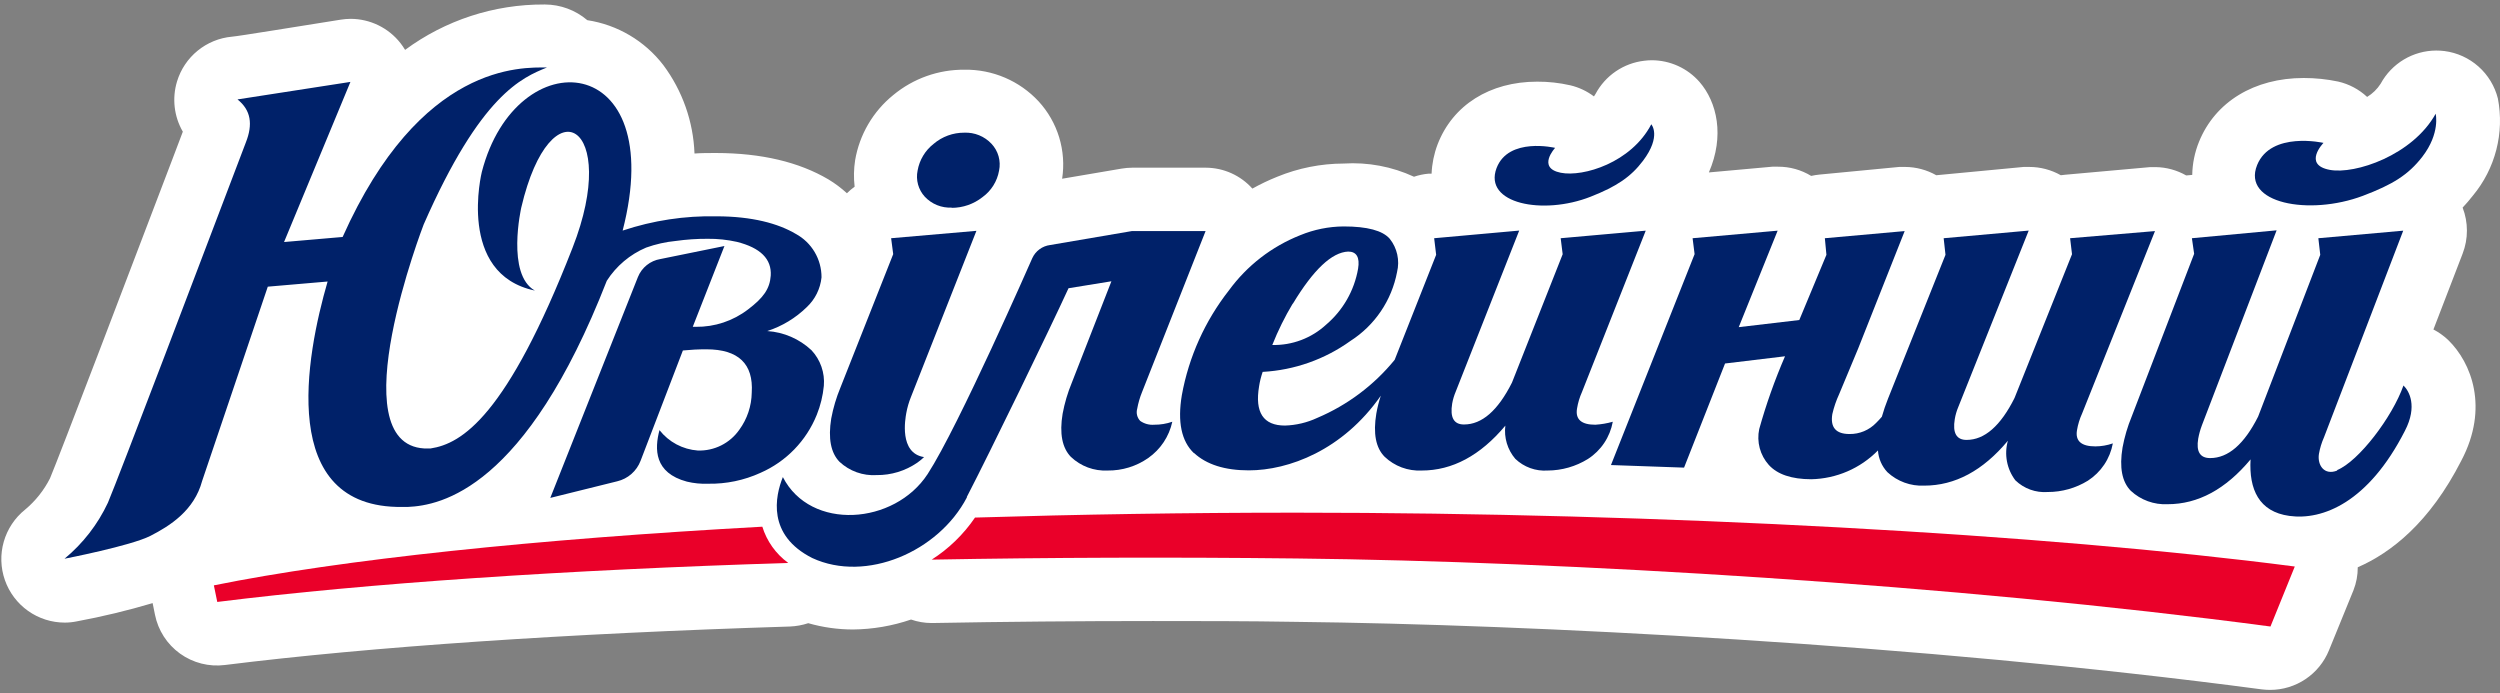 <svg width="303" height="84" viewBox="0 0 303 84" fill="none" xmlns="http://www.w3.org/2000/svg">
<rect x="0" y="0" width="303" height="84" fill="#808080" stroke="none"/>
<path d="M294.931 39.933L298.47 30.742C299.164 28.946 299.164 26.957 298.47 25.161C298.893 24.709 299.315 24.226 299.727 23.693C301.067 22.078 302.032 20.186 302.554 18.154C303.076 16.121 303.141 13.998 302.744 11.938C302.367 10.44 301.548 9.09 300.393 8.064C299.238 7.038 297.8 6.384 296.268 6.186C295.935 6.145 295.599 6.125 295.263 6.126C293.884 6.131 292.531 6.507 291.348 7.214C290.164 7.922 289.193 8.935 288.535 10.148C288.119 10.8 287.558 11.347 286.896 11.747C285.91 10.829 284.7 10.187 283.387 9.886C282.011 9.597 280.609 9.452 279.204 9.454C273.221 9.454 268.484 12.34 266.523 17.177C266.003 18.455 265.723 19.819 265.699 21.199L265.035 21.259H264.955C263.836 20.62 262.573 20.274 261.284 20.254C261.053 20.254 260.822 20.254 260.601 20.254L250.283 21.179L249.771 21.239C248.605 20.58 247.289 20.233 245.949 20.234H245.266L234.677 21.239C233.529 20.589 232.235 20.243 230.916 20.234H230.182L220.519 21.159C220.18 21.192 219.845 21.246 219.513 21.32C218.302 20.582 216.909 20.196 215.491 20.204H214.807L207.114 20.898C209.035 16.493 208.12 12.39 205.978 9.927C205.256 9.104 204.367 8.444 203.37 7.992C202.373 7.539 201.291 7.304 200.196 7.302C199.89 7.303 199.584 7.323 199.281 7.363C198.045 7.506 196.862 7.946 195.834 8.647C194.806 9.348 193.963 10.287 193.378 11.385C193.324 11.491 193.26 11.592 193.187 11.687C192.336 11.043 191.36 10.584 190.321 10.339C189.002 10.038 187.652 9.89 186.299 9.897C180.567 9.897 176.062 12.742 174.232 17.509C173.803 18.642 173.559 19.837 173.508 21.048H173.146C172.543 21.101 171.949 21.225 171.376 21.42C168.711 20.187 165.78 19.637 162.849 19.822C160.089 19.83 157.357 20.373 154.804 21.42C153.769 21.835 152.762 22.315 151.788 22.858C151.08 22.067 150.214 21.432 149.246 20.996C148.277 20.559 147.228 20.331 146.167 20.324H137.227C136.796 20.326 136.365 20.363 135.94 20.435L128.73 21.662C128.988 19.986 128.866 18.274 128.374 16.652C127.881 15.03 127.03 13.539 125.884 12.29C124.74 11.056 123.349 10.077 121.802 9.415C120.255 8.753 118.587 8.424 116.904 8.449C113.749 8.419 110.684 9.51 108.256 11.526C105.81 13.509 104.169 16.315 103.641 19.419C103.475 20.481 103.455 21.56 103.581 22.627C103.248 22.867 102.936 23.133 102.645 23.422C101.956 22.788 101.205 22.225 100.403 21.742C96.833 19.641 92.308 18.555 86.777 18.544C85.882 18.544 85.018 18.544 84.173 18.605C84.029 14.731 82.711 10.992 80.392 7.885C78.138 4.952 74.838 3.003 71.181 2.445C69.749 1.226 67.933 0.553 66.052 0.545H65.952C59.888 0.516 53.978 2.445 49.099 6.045C48.924 5.756 48.732 5.478 48.525 5.211C47.806 4.299 46.889 3.562 45.844 3.055C44.799 2.549 43.653 2.285 42.492 2.284C42.088 2.288 41.684 2.321 41.285 2.385C36.257 3.179 28.846 4.396 28.112 4.446C26.588 4.585 25.14 5.176 23.954 6.144C22.768 7.111 21.898 8.411 21.455 9.876C21.149 10.885 21.054 11.945 21.175 12.992C21.296 14.038 21.631 15.049 22.159 15.96L20.852 19.409C15.744 32.824 7.196 55.288 6.06 57.973C5.324 59.43 4.298 60.72 3.043 61.764C1.8 62.76 0.897 64.118 0.458 65.65C0.019 67.181 0.067 68.811 0.595 70.315C1.123 71.818 2.104 73.121 3.403 74.042C4.703 74.964 6.257 75.459 7.85 75.46C8.34 75.459 8.828 75.408 9.308 75.309C12.408 74.734 15.476 73.995 18.499 73.097L18.781 74.495C19.16 76.395 20.245 78.082 21.818 79.215C23.391 80.347 25.335 80.842 27.258 80.598C45.006 78.386 68.687 76.777 95.757 75.933C96.506 75.902 97.248 75.766 97.959 75.53C99.722 76.036 101.546 76.293 103.379 76.294C105.775 76.271 108.152 75.864 110.418 75.088C111.217 75.366 112.056 75.509 112.902 75.51H113.043C121.751 75.349 130.741 75.269 139.741 75.269C145.453 75.269 151.235 75.269 157.057 75.369C185.012 75.681 232.475 78.014 274.146 83.555C274.479 83.594 274.815 83.615 275.151 83.615C276.68 83.614 278.174 83.157 279.442 82.302C280.71 81.448 281.695 80.235 282.271 78.819L285.237 71.548C285.588 70.658 285.766 69.709 285.76 68.753C289.782 67.003 294.478 63.353 298.32 55.811C301.678 49.446 299.557 43.965 296.711 41.2C296.179 40.698 295.58 40.271 294.931 39.933Z" fill="white"/>
<path d="M195.249 56.364L204.108 56.676L209.075 44.056L216.345 43.181C215.104 46.046 214.059 48.992 213.218 52C213.056 52.764 213.076 53.555 213.277 54.31C213.478 55.065 213.854 55.762 214.374 56.344C215.42 57.497 217.133 58.077 219.513 58.084C222.564 58.025 225.47 56.772 227.608 54.594C227.673 55.579 228.078 56.51 228.754 57.229C229.351 57.783 230.052 58.212 230.817 58.492C231.582 58.772 232.395 58.896 233.209 58.858C236.95 58.858 240.332 57.044 243.355 53.418C243.125 54.233 243.087 55.09 243.244 55.922C243.401 56.755 243.749 57.539 244.26 58.214C244.777 58.713 245.394 59.097 246.07 59.342C246.745 59.586 247.465 59.685 248.182 59.632C249.904 59.636 251.593 59.159 253.059 58.255C253.843 57.747 254.515 57.085 255.034 56.309C255.553 55.532 255.907 54.658 256.076 53.739C255.393 53.976 254.676 54.099 253.954 54.102C252.254 54.102 251.51 53.448 251.731 52.141C251.847 51.446 252.053 50.77 252.345 50.13L261.184 28.007L250.897 28.872L251.128 30.812L244.16 48.239C242.47 51.618 240.529 53.317 238.347 53.317C237.121 53.317 236.638 52.472 236.919 50.793C237.003 50.292 237.144 49.803 237.342 49.335L245.879 27.947L235.572 28.872L235.793 30.883L228.835 48.299C228.545 49.023 228.293 49.761 228.08 50.512C227.849 50.783 227.618 51.025 227.387 51.256C226.969 51.689 226.467 52.032 225.912 52.264C225.357 52.495 224.76 52.611 224.159 52.603C222.51 52.603 221.816 51.799 222.077 50.19C222.269 49.359 222.545 48.551 222.902 47.776L225.204 42.256L230.846 28.007L221.172 28.872L221.363 30.883L218.075 38.787L210.734 39.651L215.45 27.957L205.143 28.872L205.385 30.802L195.249 56.364Z" fill="#002169"/>
<path d="M192.775 23.844C195.962 22.597 197.682 21.41 199.13 19.49C201.403 16.473 200.136 15.065 200.136 15.065C197.712 19.711 191.89 21.481 189.165 20.938C186.229 20.355 188.481 17.921 188.481 17.921C188.481 17.921 182.83 16.573 181.382 20.375C179.763 24.689 187.013 26.116 192.775 23.844Z" fill="#002169"/>
<path d="M92.388 63.836C64.916 65.344 41.486 67.797 25.92 70.945L26.332 72.956C44.433 70.694 68.466 69.075 95.536 68.23C94.036 67.138 92.931 65.589 92.388 63.815" fill="#EA0029"/>
<path d="M118.171 62.729C116.784 64.766 114.998 66.5 112.922 67.828C127.151 67.566 142.024 67.516 157.167 67.687C189.567 68.039 236.759 70.824 275.181 75.933L278.128 68.662C248.041 64.73 201.433 62.136 157.077 62.136C143.783 62.136 130.721 62.347 118.181 62.729" fill="#EA0029"/>
<path d="M117.186 60.215C120.022 54.745 127.302 39.742 129.504 34.935L134.703 34.091L129.906 46.379C129.404 47.59 129.03 48.85 128.79 50.14C128.388 52.553 128.74 54.293 129.796 55.379C130.387 55.939 131.085 56.374 131.849 56.658C132.613 56.941 133.427 57.067 134.24 57.028C136.001 57.05 137.725 56.519 139.168 55.509C140.658 54.464 141.7 52.895 142.084 51.115C141.379 51.359 140.638 51.482 139.892 51.477C139.289 51.526 138.687 51.363 138.192 51.014C138.008 50.821 137.878 50.583 137.814 50.324C137.751 50.064 137.756 49.793 137.83 49.536C137.954 48.847 138.15 48.173 138.414 47.525L146.116 28.007H137.177L127.282 29.696C126.813 29.754 126.367 29.932 125.987 30.212C125.606 30.492 125.304 30.865 125.11 31.295C125.019 31.496 116.18 51.678 112.44 57.44C108.417 63.624 98.241 64.379 94.882 57.822C93.947 60.145 92.942 64.861 98.452 67.636C104.968 70.653 113.757 66.872 117.186 60.286" fill="#002169"/>
<path d="M115.346 25.191C116.7 25.19 118.014 24.733 119.076 23.894C120.141 23.125 120.863 21.97 121.088 20.676C121.207 20.101 121.186 19.506 121.027 18.941C120.867 18.375 120.574 17.857 120.172 17.428C119.751 16.978 119.237 16.625 118.666 16.392C118.095 16.16 117.48 16.053 116.864 16.081C115.505 16.074 114.188 16.556 113.154 17.438C112.127 18.24 111.436 19.394 111.213 20.676C111.097 21.236 111.116 21.815 111.268 22.366C111.42 22.916 111.701 23.423 112.088 23.844C112.503 24.287 113.009 24.634 113.572 24.861C114.134 25.089 114.74 25.191 115.346 25.161" fill="#002169"/>
<path d="M106.245 57.581C108.007 57.6 109.732 57.073 111.183 56.072C111.472 55.87 111.744 55.645 111.997 55.399C108.93 54.926 109.735 50.693 109.835 50.099C109.958 49.41 110.154 48.736 110.418 48.088L118.342 27.977L108.005 28.872L108.256 30.802L101.861 46.972C101.36 48.18 100.986 49.437 100.745 50.723C100.356 53.136 100.691 54.886 101.75 55.972C102.351 56.532 103.059 56.963 103.832 57.24C104.605 57.517 105.426 57.633 106.245 57.581Z" fill="#002169"/>
<path d="M39.706 34.121C37.082 43.171 33.572 61.633 48.757 61.442C48.978 61.442 49.189 61.442 49.41 61.442C53.433 61.271 63.7 59.25 73.544 34.03C74.691 32.239 76.352 30.837 78.311 30.008C79.469 29.593 80.675 29.323 81.9 29.204C83.183 29.023 84.477 28.936 85.772 28.942C86.962 28.93 88.15 29.055 89.311 29.314C92.167 30.032 93.535 31.392 93.414 33.397C93.303 34.996 92.539 36.082 90.669 37.499C88.851 38.897 86.616 39.641 84.324 39.611H83.962L87.803 29.817L80.04 31.396C79.436 31.494 78.868 31.746 78.391 32.129C77.913 32.511 77.543 33.01 77.315 33.578L66.696 60.346L74.801 58.335C75.441 58.184 76.034 57.879 76.528 57.446C77.022 57.013 77.403 56.465 77.637 55.851L82.765 42.477C83.711 42.382 84.661 42.335 85.611 42.336C89.492 42.336 91.333 44.096 91.111 47.585C91.087 49.207 90.56 50.781 89.603 52.09C89.04 52.894 88.285 53.545 87.408 53.984C86.53 54.423 85.556 54.636 84.575 54.604C83.671 54.539 82.791 54.285 81.991 53.859C81.19 53.433 80.488 52.844 79.929 52.131C79.326 54.403 79.266 57.309 83.258 58.375C84.103 58.578 84.973 58.663 85.842 58.627C88.022 58.665 90.183 58.215 92.167 57.309C95.278 55.949 97.73 53.421 98.995 50.27C99.446 49.147 99.734 47.965 99.85 46.761C99.916 45.977 99.817 45.188 99.558 44.445C99.3 43.702 98.889 43.021 98.352 42.447C96.888 41.076 94.993 40.255 92.992 40.124C94.789 39.54 96.427 38.549 97.778 37.228C98.79 36.279 99.425 34.998 99.568 33.618C99.573 32.54 99.286 31.481 98.737 30.553C98.189 29.625 97.398 28.863 96.451 28.349C94.309 27.082 91.162 26.227 86.878 26.217C83.002 26.134 79.142 26.719 75.465 27.947C81.106 6.085 62.573 4.738 58.4 20.827C58.4 20.827 55.313 33.216 64.826 35.217C61.336 33.266 63.177 25.161 63.177 25.161C66.746 9.917 75.243 15.105 69.391 30.038C61.427 50.461 55.967 53.78 52.186 54.353C52.055 54.353 51.552 54.353 51.422 54.353C41.094 53.76 51.351 27.203 51.351 27.203C58.279 11.415 63.277 9.414 66.294 8.177C63.277 8.177 50.989 7.554 41.527 28.721L34.427 29.334L42.472 9.927C42.472 9.927 29.55 11.938 28.786 12.049C30.425 13.366 30.666 15.065 29.792 17.277C24.442 31.355 14.416 57.772 13.079 60.929C11.85 63.553 10.054 65.872 7.82 67.717C7.82 67.717 15.864 66.158 18.238 64.942C20.611 63.725 23.537 61.875 24.502 58.285L32.456 34.744L39.706 34.121Z" fill="#002169"/>
<path d="M283.276 57.028C281.698 57.661 280.843 56.374 281.054 55.017C281.175 54.324 281.381 53.648 281.667 53.005L291.271 27.957L280.984 28.872L281.215 30.883L273.683 50.492C271.994 53.843 270.056 55.519 267.871 55.519C266.644 55.519 266.161 54.735 266.423 53.166C266.523 52.611 266.675 52.065 266.875 51.537L275.926 27.916L265.659 28.872L265.93 30.762L258.358 50.492C257.86 51.7 257.49 52.957 257.252 54.242C256.85 56.656 257.185 58.405 258.258 59.491C258.855 60.044 259.557 60.471 260.322 60.749C261.087 61.027 261.9 61.15 262.712 61.11C266.399 61.11 269.751 59.3 272.768 55.68C272.567 59.3 273.774 62.025 277.474 62.528C281.497 63.081 287.047 60.899 291.472 52.221C293.04 49.204 291.975 47.374 291.301 46.721C289.943 50.562 285.871 55.912 283.256 56.977" fill="#002169"/>
<path d="M295.202 13.788C292.417 18.816 285.428 21.169 282.361 20.586C279.053 19.962 281.607 17.318 281.607 17.318C281.607 17.318 275.242 15.87 273.563 20.003C271.692 24.648 279.867 26.187 286.384 23.733C289.994 22.366 291.894 21.189 293.594 18.987C295.786 16.131 295.202 13.788 295.202 13.788Z" fill="#002169"/>
<path d="M144.708 54.896C146.227 56.304 148.449 57.008 151.355 57.008C156.152 57.008 162.738 54.594 167.354 47.958C167.121 48.664 166.94 49.387 166.811 50.119C166.409 52.533 166.744 54.279 167.817 55.358C168.412 55.925 169.117 56.366 169.888 56.653C170.659 56.94 171.48 57.067 172.301 57.028C176.029 57.028 179.411 55.214 182.448 51.588C182.358 52.305 182.419 53.033 182.627 53.726C182.835 54.419 183.184 55.06 183.654 55.61C184.171 56.106 184.787 56.488 185.46 56.732C186.134 56.977 186.851 57.077 187.566 57.028C189.293 57.023 190.985 56.539 192.453 55.63C193.239 55.125 193.912 54.463 194.431 53.686C194.95 52.91 195.304 52.034 195.47 51.115C194.778 51.312 194.066 51.433 193.348 51.477C191.659 51.477 190.915 50.823 191.136 49.516C191.248 48.822 191.451 48.146 191.739 47.505L199.462 27.957L189.155 28.872L189.396 30.812L183.252 46.369C181.549 49.761 179.609 51.453 177.43 51.447C176.203 51.447 175.73 50.602 176.002 48.923C176.09 48.422 176.235 47.933 176.434 47.465L184.127 27.947L173.82 28.872L174.061 30.883L169.033 43.613C166.523 46.69 163.299 49.106 159.641 50.652C158.417 51.222 157.089 51.536 155.74 51.578C153.112 51.578 152.066 49.989 152.602 46.811C152.695 46.22 152.84 45.638 153.035 45.072C156.866 44.862 160.558 43.56 163.674 41.321C165.135 40.386 166.39 39.163 167.362 37.726C168.334 36.289 169.002 34.669 169.325 32.964C169.493 32.271 169.501 31.548 169.348 30.851C169.195 30.154 168.884 29.501 168.44 28.942C167.575 27.943 165.712 27.444 162.849 27.444C161.04 27.457 159.251 27.819 157.58 28.51C154.131 29.877 151.14 32.192 148.952 35.187C146.044 38.893 144.083 43.252 143.24 47.887C142.697 51.132 143.187 53.478 144.708 54.926M156.685 36.826C159.185 32.683 161.424 30.571 163.402 30.491C164.408 30.491 164.83 31.184 164.599 32.572C164.141 35.21 162.775 37.604 160.737 39.34C158.962 40.981 156.618 41.868 154.201 41.813C154.893 40.074 155.723 38.392 156.685 36.786" fill="#002169"/>
</svg>
